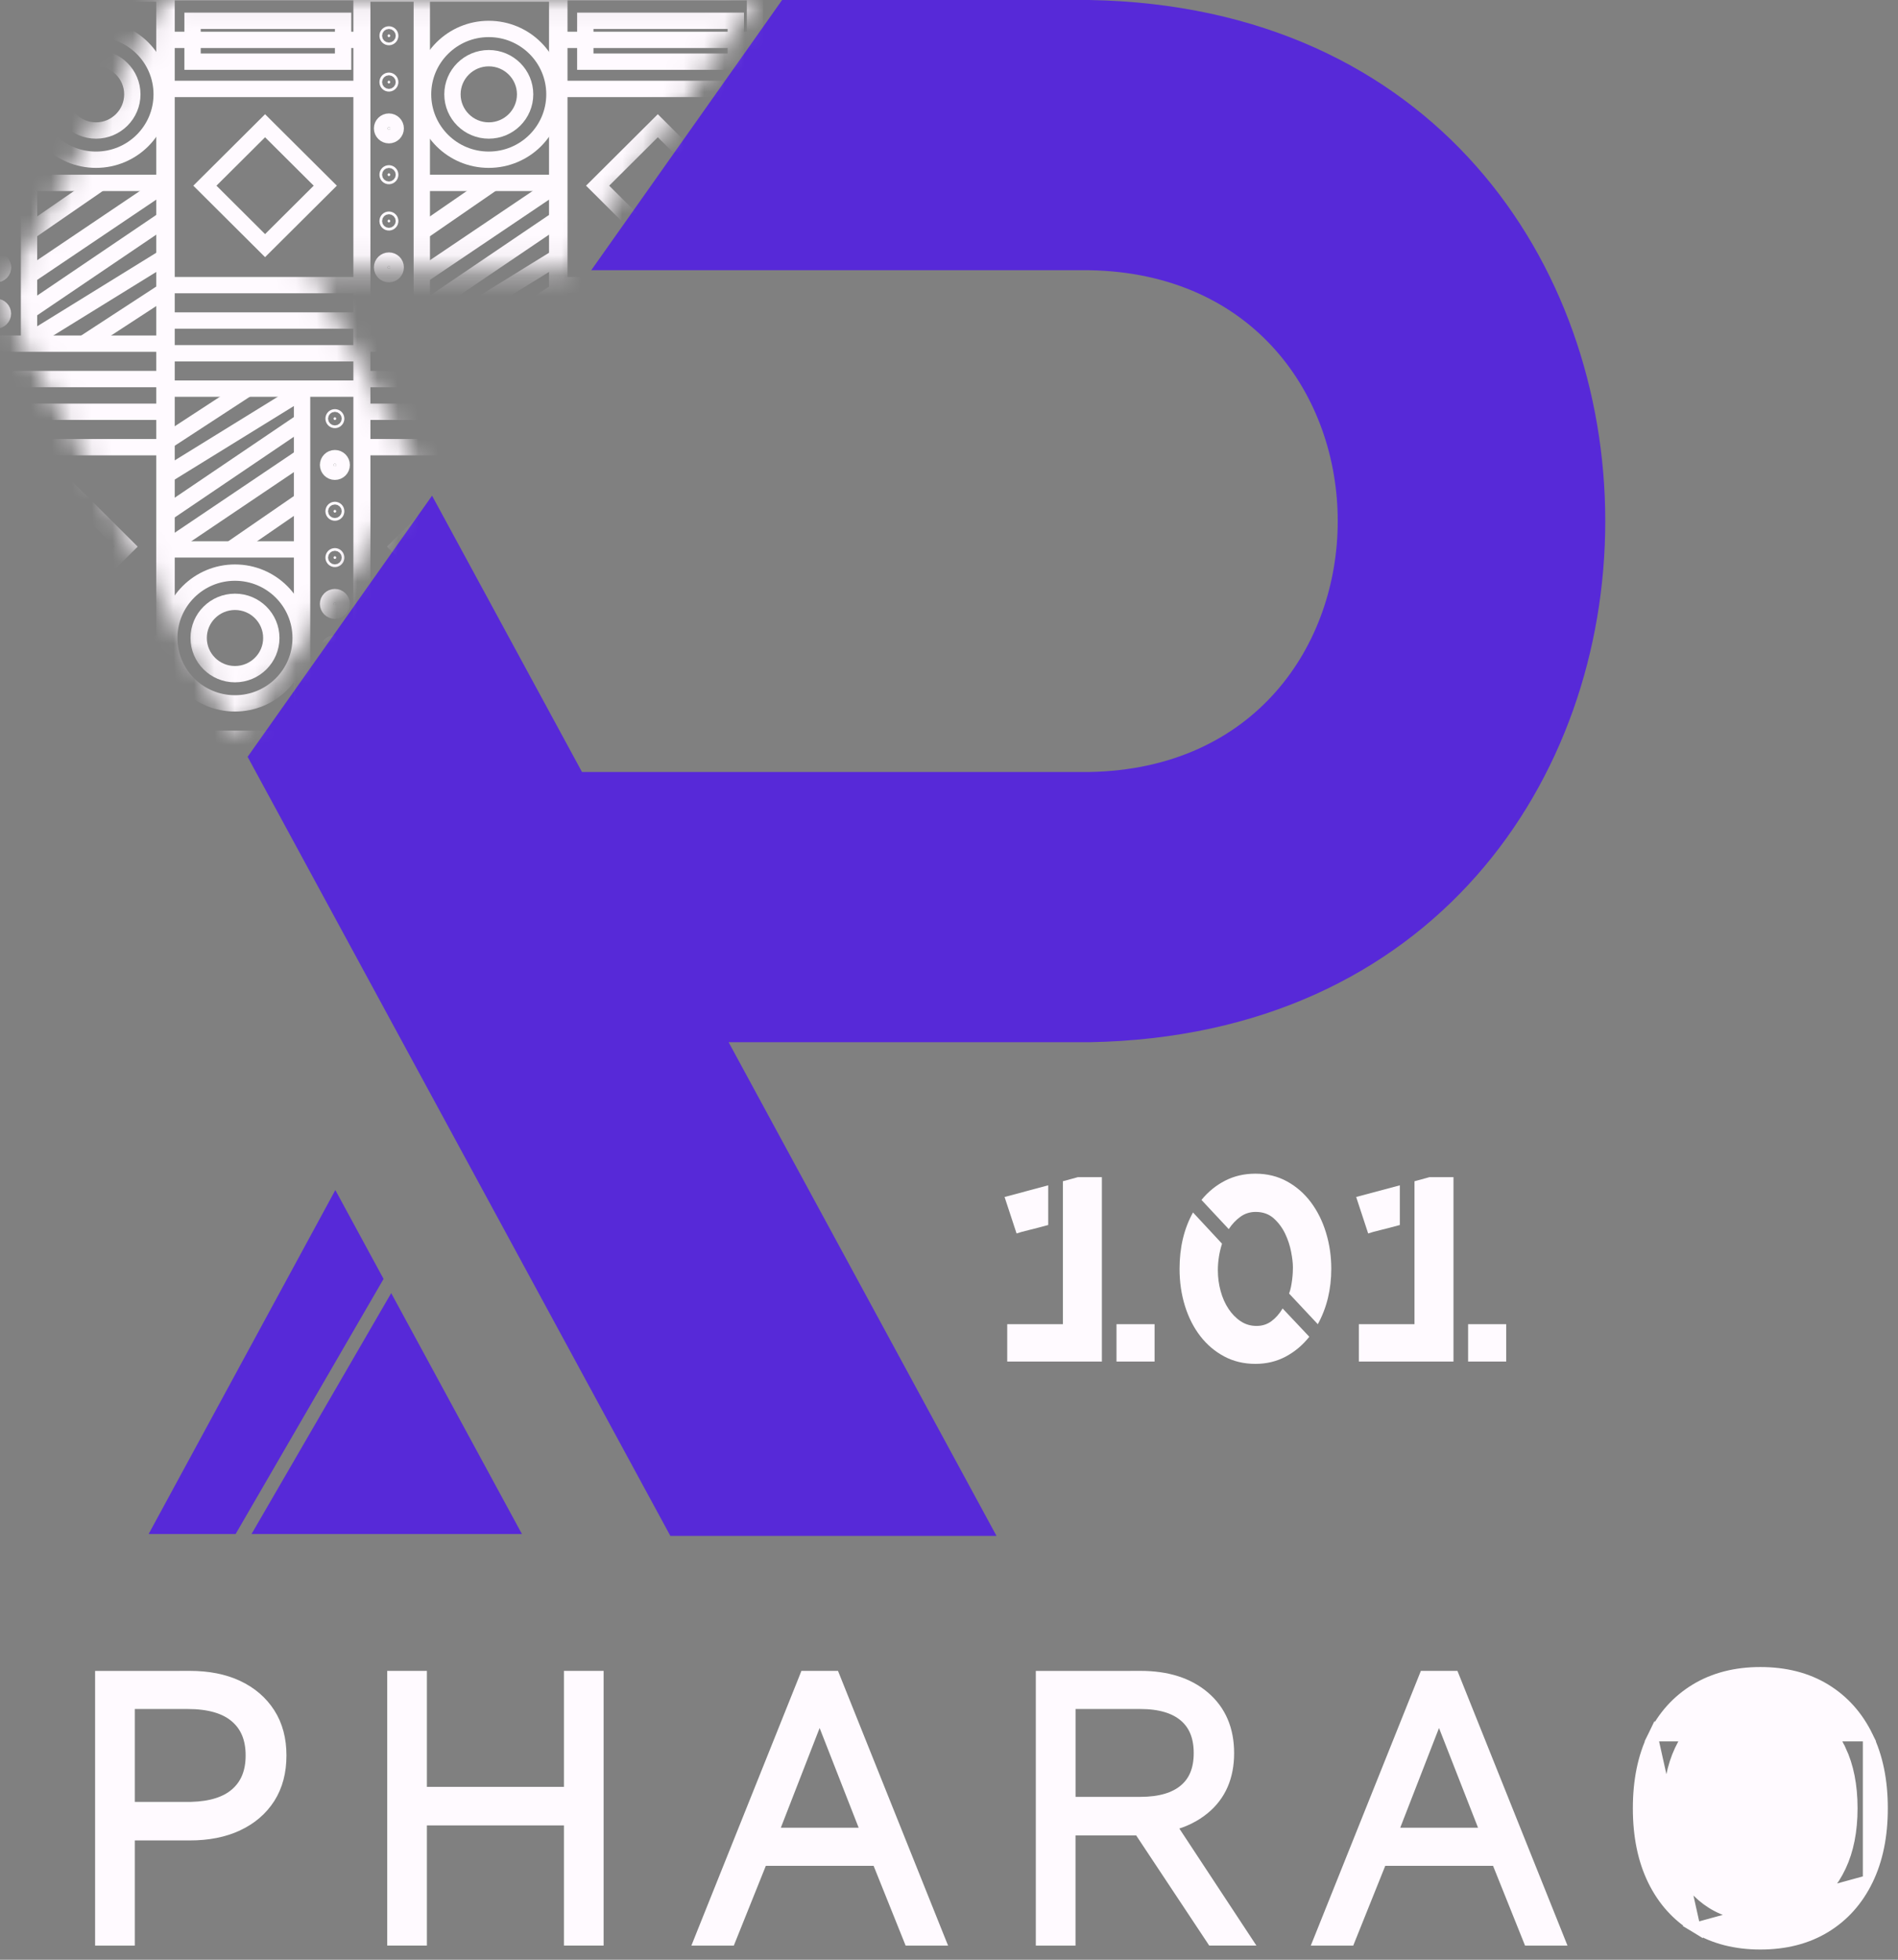 <svg width="93" height="96" viewBox="0 0 93 96" fill="none" xmlns="http://www.w3.org/2000/svg">
<rect x="0" y="0" width="93" height="96" fill="#808080" stroke="none"/>
<path d="M9.3 82.1H9.05V82.102H5.16H4.91V82.352V94.81V95.06H5.16H6.105H6.355V94.81V89.906H9.3C10.198 89.906 10.985 89.753 11.657 89.439L11.658 89.439C12.328 89.123 12.854 88.675 13.228 88.091L13.228 88.091C13.604 87.501 13.786 86.799 13.786 85.993C13.786 85.198 13.604 84.501 13.228 83.914L13.227 83.913C12.852 83.33 12.326 82.88 11.657 82.566L11.657 82.566C10.985 82.252 10.198 82.1 9.3 82.1ZM11.521 84.133L11.522 84.134C12.025 84.563 12.286 85.17 12.286 85.993C12.286 86.817 12.023 87.422 11.521 87.852C11.047 88.258 10.343 88.491 9.375 88.517H9.188H6.355V83.468H9.188C10.254 83.468 11.018 83.702 11.521 84.133Z" fill="#FFFAFF" stroke="#FFFAFF" stroke-width="0.5"/>
<path d="M20.668 82.35V82.1H20.418H19.473H19.223V82.35V94.807V95.057H19.473H20.418H20.668V94.807V89.17H27.882V94.807V95.057H28.132H29.077H29.327V94.807V82.35V82.1H29.077H28.132H27.882V82.35V87.782H20.668V82.35Z" fill="#FFFAFF" stroke="#FFFAFF" stroke-width="0.5"/>
<path d="M45.715 95.058H46.085L45.947 94.715L40.955 82.258L40.892 82.101H40.723H39.608H39.438L39.376 82.258L34.383 94.715L34.246 95.058H34.615H35.618H35.787L35.85 94.901L37.356 91.15H42.975L44.481 94.901L44.544 95.058H44.713H45.715ZM37.895 89.782L40.16 83.961L42.439 89.782H37.895Z" fill="#FFFAFF" stroke="#FFFAFF" stroke-width="0.5"/>
<path d="M55.888 82.1H55.638V82.102H51.254H51.004V82.352V94.81V95.06H51.254H52.199H52.449V94.81V89.66H55.773H55.805L59.311 94.945L59.385 95.057H59.52H60.635H61.099L60.844 94.67L57.391 89.428C58.013 89.271 58.555 89.006 59.014 88.63C59.825 87.965 60.221 87.039 60.221 85.88C60.221 84.721 59.828 83.787 59.028 83.103L59.028 83.103C58.234 82.426 57.178 82.1 55.888 82.1ZM52.451 88.272V83.468H55.87C56.843 83.468 57.549 83.69 58.024 84.096C58.493 84.496 58.741 85.078 58.741 85.877C58.741 86.68 58.493 87.255 58.025 87.65C57.55 88.052 56.844 88.272 55.87 88.272H52.451Z" fill="#FFFAFF" stroke="#FFFAFF" stroke-width="0.5"/>
<path d="M76.067 95.058H76.436L76.299 94.715L71.307 82.258L71.244 82.101H71.075H69.959H69.79L69.727 82.258L64.735 94.715L64.597 95.058H64.967H65.969H66.138L66.201 94.901L67.707 91.15H73.327L74.832 94.901L74.895 95.058H75.064H76.067ZM68.245 89.782L70.509 83.961L72.788 89.782H68.245Z" fill="#FFFAFF" stroke="#FFFAFF" stroke-width="0.5"/>
<path d="M91.527 92.109L91.527 92.11C91.041 93.106 90.348 93.884 89.447 94.431C88.544 94.981 87.477 95.25 86.255 95.25C85.044 95.25 83.98 94.981 83.073 94.431L91.527 92.109ZM91.527 92.109C92.013 91.11 92.251 89.935 92.251 88.582C92.251 87.23 92.013 86.052 91.527 85.055L91.527 92.109ZM80.982 85.055L80.982 85.055C81.468 84.059 82.164 83.281 83.073 82.731C83.982 82.181 85.046 81.912 86.255 81.912C87.478 81.912 88.544 82.181 89.448 82.732C90.348 83.281 91.041 84.056 91.527 85.055L80.982 85.055ZM80.982 85.055C80.496 86.055 80.258 87.23 80.258 88.582C80.258 89.935 80.496 91.112 80.982 92.11C81.468 93.106 82.165 93.882 83.072 94.431L80.982 85.055ZM82.303 91.436L82.303 91.436C81.931 90.648 81.74 89.698 81.74 88.58C81.74 87.464 81.931 86.514 82.303 85.724C82.675 84.933 83.196 84.333 83.864 83.912C84.53 83.493 85.324 83.28 86.255 83.28C87.201 83.28 87.997 83.494 88.654 83.912C89.315 84.332 89.834 84.932 90.206 85.724L90.207 85.724C90.578 86.512 90.769 87.462 90.769 88.58C90.769 89.695 90.578 90.645 90.206 91.436C89.833 92.228 89.317 92.83 88.655 93.247L88.655 93.248C87.995 93.666 87.198 93.879 86.255 93.879C85.324 93.879 84.53 93.666 83.864 93.247C83.196 92.827 82.675 92.227 82.303 91.436Z" fill="#FFFAFF" stroke="#FFFAFF" stroke-width="0.5"/>
<path d="M53.382 0H38.322L28.971 13.237H53.38C69.604 13.525 69.604 37.529 53.38 37.817H28.517L21.17 24.282L12.133 37.074L32.847 75.238H48.828L35.701 51.054H53.382C87.087 50.455 87.075 0.594 53.382 0Z" fill="#5729D8"/>
<path d="M49.223 58.636L51.361 58.064V60.009C51.016 60.103 50.705 60.185 50.428 60.252C50.151 60.318 49.945 60.376 49.811 60.423L49.223 58.636ZM49.352 64.867H52.08V57.865L52.813 57.665H53.991V66.698H49.353V64.867H49.352ZM54.707 66.696V64.867H56.573V66.696H54.707Z" fill="#FFFAFF"/>
<path d="M59.674 62.224C59.674 62.576 59.719 62.917 59.81 63.246C59.9 63.574 60.029 63.865 60.197 64.117C60.364 64.369 60.563 64.572 60.794 64.725C61.025 64.877 61.282 64.953 61.569 64.953C61.846 64.953 62.091 64.875 62.302 64.718C62.513 64.56 62.694 64.354 62.847 64.097L64.155 65.483C63.83 65.892 63.444 66.217 62.999 66.454C62.553 66.692 62.059 66.811 61.513 66.811C60.949 66.811 60.439 66.689 59.985 66.447C59.529 66.203 59.14 65.874 58.815 65.454C58.49 65.034 58.239 64.542 58.062 63.975C57.885 63.408 57.797 62.801 57.797 62.153C57.797 61.105 58.016 60.186 58.456 59.394L59.878 60.924C59.742 61.35 59.674 61.785 59.674 62.224ZM63.164 63.366C63.201 63.271 63.233 63.161 63.257 63.038C63.281 62.914 63.3 62.792 63.315 62.674C63.328 62.555 63.339 62.445 63.344 62.345C63.349 62.246 63.351 62.168 63.351 62.11V62.068C63.351 61.878 63.322 61.63 63.264 61.325C63.206 61.02 63.108 60.723 62.97 60.432C62.83 60.141 62.643 59.89 62.41 59.682C62.178 59.474 61.882 59.367 61.528 59.367C61.251 59.367 61.001 59.445 60.782 59.602C60.563 59.76 60.371 59.961 60.207 60.21L58.871 58.78C59.196 58.381 59.582 58.066 60.027 57.838C60.473 57.609 60.967 57.494 61.513 57.494C62.087 57.494 62.604 57.621 63.063 57.873C63.522 58.125 63.913 58.467 64.233 58.895C64.554 59.325 64.801 59.819 64.972 60.381C65.144 60.943 65.231 61.533 65.231 62.153C65.231 63.163 65.011 64.068 64.571 64.868L63.164 63.366Z" fill="#FFFAFF"/>
<path d="M66.451 58.636L68.59 58.064V60.009C68.245 60.103 67.933 60.185 67.656 60.252C67.379 60.318 67.174 60.376 67.039 60.423L66.451 58.636ZM66.58 64.867H69.309V57.865L70.041 57.665H71.219V66.698H66.582V64.867H66.58ZM71.935 66.696V64.867H73.802V66.696H71.935Z" fill="#FFFAFF"/>
<mask id="mask0_876_18848" style="mask-type:luminance" maskUnits="userSpaceOnUse" x="0" y="0" width="38" height="37">
<path d="M15.174 12.837H14.501L14.822 13.428L20.135 23.213L11.613 35.277L0.455 14.72L8.026 0.772L8.393 1.32V0.4H36.252L27.468 12.837H15.174Z" fill="white" stroke="white" stroke-width="0.8"/>
</mask>
<g mask="url(#mask0_876_18848)">
<path d="M8.056 -0.317H-1.531V36.256H8.056V-0.317Z" stroke="#FFFAFF" stroke-width="0.8" stroke-miterlimit="10"/>
<path d="M1.422 -0.384V16.835" stroke="#FFFAFF" stroke-width="0.8" stroke-miterlimit="10"/>
<path d="M7.99 16.835H-1.531" stroke="#FFFAFF" stroke-width="0.8" stroke-miterlimit="10"/>
<path d="M7.99 18.569H-1.531" stroke="#FFFAFF" stroke-width="0.8" stroke-miterlimit="10"/>
<path d="M7.99 20.171H-1.531" stroke="#FFFAFF" stroke-width="0.8" stroke-miterlimit="10"/>
<path d="M7.99 21.906H-1.531" stroke="#FFFAFF" stroke-width="0.8" stroke-miterlimit="10"/>
<path d="M6.18 26.778L3.23 23.842L0.281 26.778L3.23 29.714L6.18 26.778Z" stroke="#FFFAFF" stroke-width="0.8" stroke-miterlimit="10"/>
<path d="M7.99 31.518H-1.531" stroke="#FFFAFF" stroke-width="0.8" stroke-miterlimit="10"/>
<path d="M7.99 33.92H-1.531" stroke="#FFFAFF" stroke-width="0.8" stroke-miterlimit="10"/>
<path d="M6.784 32.852H-0.592V34.854H6.784V32.852Z" stroke="#FFFAFF" stroke-width="0.8" stroke-miterlimit="10"/>
<path d="M-0.191 2.085C-0.006 2.085 0.144 1.935 0.144 1.751C0.144 1.567 -0.006 1.418 -0.191 1.418C-0.375 1.418 -0.525 1.567 -0.525 1.751C-0.525 1.935 -0.375 2.085 -0.191 2.085Z" stroke="#FFFAFF" stroke-width="0.8" stroke-miterlimit="10"/>
<path d="M-0.191 4.354C-0.006 4.354 0.144 4.205 0.144 4.021C0.144 3.837 -0.006 3.688 -0.191 3.688C-0.375 3.688 -0.525 3.837 -0.525 4.021C-0.525 4.205 -0.375 4.354 -0.191 4.354Z" stroke="#FFFAFF" stroke-width="0.8" stroke-miterlimit="10"/>
<path d="M-0.191 6.624C-0.006 6.624 0.144 6.474 0.144 6.29C0.144 6.106 -0.006 5.957 -0.191 5.957C-0.375 5.957 -0.525 6.106 -0.525 6.29C-0.525 6.474 -0.375 6.624 -0.191 6.624Z" stroke="#FFFAFF" stroke-width="0.8" stroke-miterlimit="10"/>
<path d="M-0.191 6.624C-0.006 6.624 0.144 6.474 0.144 6.29C0.144 6.106 -0.006 5.957 -0.191 5.957C-0.375 5.957 -0.525 6.106 -0.525 6.29C-0.525 6.474 -0.375 6.624 -0.191 6.624Z" stroke="#FFFAFF" stroke-width="0.8" stroke-miterlimit="10"/>
<path d="M-0.191 8.891C-0.006 8.891 0.144 8.742 0.144 8.558C0.144 8.374 -0.006 8.225 -0.191 8.225C-0.375 8.225 -0.525 8.374 -0.525 8.558C-0.525 8.742 -0.375 8.891 -0.191 8.891Z" stroke="#FFFAFF" stroke-width="0.8" stroke-miterlimit="10"/>
<path d="M-0.191 11.161C-0.006 11.161 0.144 11.012 0.144 10.828C0.144 10.643 -0.006 10.494 -0.191 10.494C-0.375 10.494 -0.525 10.643 -0.525 10.828C-0.525 11.012 -0.375 11.161 -0.191 11.161Z" stroke="#FFFAFF" stroke-width="0.8" stroke-miterlimit="10"/>
<path d="M-0.191 13.431C-0.006 13.431 0.144 13.282 0.144 13.098C0.144 12.914 -0.006 12.765 -0.191 12.765C-0.375 12.765 -0.525 12.914 -0.525 13.098C-0.525 13.282 -0.375 13.431 -0.191 13.431Z" stroke="#FFFAFF" stroke-width="0.8" stroke-miterlimit="10"/>
<path d="M-0.191 13.431C-0.006 13.431 0.144 13.282 0.144 13.098C0.144 12.914 -0.006 12.765 -0.191 12.765C-0.375 12.765 -0.525 12.914 -0.525 13.098C-0.525 13.282 -0.375 13.431 -0.191 13.431Z" stroke="#FFFAFF" stroke-width="0.8" stroke-miterlimit="10"/>
<path d="M-0.191 15.699C-0.006 15.699 0.144 15.55 0.144 15.366C0.144 15.181 -0.006 15.032 -0.191 15.032C-0.375 15.032 -0.525 15.181 -0.525 15.366C-0.525 15.55 -0.375 15.699 -0.191 15.699Z" stroke="#FFFAFF" stroke-width="0.8" stroke-miterlimit="10"/>
<path d="M4.704 6.393C5.687 6.393 6.484 5.6 6.484 4.621C6.484 3.643 5.687 2.85 4.704 2.85C3.721 2.85 2.924 3.643 2.924 4.621C2.924 5.6 3.721 6.393 4.704 6.393Z" stroke="#FFFAFF" stroke-width="0.8" stroke-miterlimit="10"/>
<path d="M4.704 7.824C6.482 7.824 7.922 6.39 7.922 4.621C7.922 2.852 6.482 1.418 4.704 1.418C2.927 1.418 1.486 2.852 1.486 4.621C1.486 6.39 2.927 7.824 4.704 7.824Z" stroke="#FFFAFF" stroke-width="0.8" stroke-miterlimit="10"/>
<path d="M7.992 8.959H1.422" stroke="#FFFAFF" stroke-width="0.8" stroke-miterlimit="10"/>
<path d="M4.908 8.959L1.422 11.362" stroke="#FFFAFF" stroke-width="0.8" stroke-miterlimit="10"/>
<path d="M8.06 9.025L1.422 13.498" stroke="#FFFAFF" stroke-width="0.8" stroke-miterlimit="10"/>
<path d="M8.126 10.694L1.422 15.233" stroke="#FFFAFF" stroke-width="0.8" stroke-miterlimit="10"/>
<path d="M8.126 12.562L1.422 16.701" stroke="#FFFAFF" stroke-width="0.8" stroke-miterlimit="10"/>
<path d="M7.989 14.298L4.1 16.834" stroke="#FFFAFF" stroke-width="0.8" stroke-miterlimit="10"/>
<path d="M8.162 36.19H17.75L17.75 -0.384H8.162L8.162 36.19Z" stroke="#FFFAFF" stroke-width="0.8" stroke-miterlimit="10"/>
<path d="M14.801 36.257V19.038" stroke="#FFFAFF" stroke-width="0.8" stroke-miterlimit="10"/>
<path d="M8.229 19.038H17.75" stroke="#FFFAFF" stroke-width="0.8" stroke-miterlimit="10"/>
<path d="M8.229 17.305H17.75" stroke="#FFFAFF" stroke-width="0.8" stroke-miterlimit="10"/>
<path d="M8.229 15.701H17.75" stroke="#FFFAFF" stroke-width="0.8" stroke-miterlimit="10"/>
<path d="M8.229 13.967H17.75" stroke="#FFFAFF" stroke-width="0.8" stroke-miterlimit="10"/>
<path d="M10.039 9.096L12.988 12.032L15.938 9.096L12.988 6.16L10.039 9.096Z" stroke="#FFFAFF" stroke-width="0.8" stroke-miterlimit="10"/>
<path d="M8.229 4.356H17.75" stroke="#FFFAFF" stroke-width="0.8" stroke-miterlimit="10"/>
<path d="M8.229 1.953H17.75" stroke="#FFFAFF" stroke-width="0.8" stroke-miterlimit="10"/>
<path d="M9.435 3.021L16.811 3.021V1.019L9.435 1.019V3.021Z" stroke="#FFFAFF" stroke-width="0.8" stroke-miterlimit="10"/>
<path d="M16.409 34.455C16.594 34.455 16.744 34.306 16.744 34.121C16.744 33.937 16.594 33.788 16.409 33.788C16.224 33.788 16.074 33.937 16.074 34.121C16.074 34.306 16.224 34.455 16.409 34.455Z" stroke="#FFFAFF" stroke-width="0.8" stroke-miterlimit="10"/>
<path d="M16.409 32.186C16.594 32.186 16.744 32.037 16.744 31.853C16.744 31.669 16.594 31.52 16.409 31.52C16.224 31.52 16.074 31.669 16.074 31.853C16.074 32.037 16.224 32.186 16.409 32.186Z" stroke="#FFFAFF" stroke-width="0.8" stroke-miterlimit="10"/>
<path d="M16.409 29.917C16.594 29.917 16.744 29.767 16.744 29.583C16.744 29.399 16.594 29.25 16.409 29.25C16.224 29.25 16.074 29.399 16.074 29.583C16.074 29.767 16.224 29.917 16.409 29.917Z" stroke="#FFFAFF" stroke-width="0.8" stroke-miterlimit="10"/>
<path d="M16.344 29.583C16.344 29.545 16.375 29.517 16.409 29.517C16.443 29.517 16.474 29.545 16.474 29.583C16.474 29.622 16.443 29.65 16.409 29.65C16.375 29.65 16.344 29.622 16.344 29.583Z" fill="#FFFAFF" stroke="#FFFAFF" stroke-width="0.8"/>
<path d="M16.344 27.315C16.344 27.276 16.375 27.248 16.409 27.248C16.443 27.248 16.474 27.276 16.474 27.315C16.474 27.353 16.443 27.381 16.409 27.381C16.375 27.381 16.344 27.353 16.344 27.315Z" fill="#FFFAFF" stroke="#FFFAFF" stroke-width="0.8"/>
<path d="M16.344 25.044C16.344 25.006 16.375 24.978 16.409 24.978C16.443 24.978 16.474 25.006 16.474 25.044C16.474 25.083 16.443 25.111 16.409 25.111C16.375 25.111 16.344 25.083 16.344 25.044Z" fill="#FFFAFF" stroke="#FFFAFF" stroke-width="0.8"/>
<path d="M16.409 23.11C16.594 23.11 16.744 22.961 16.744 22.777C16.744 22.593 16.594 22.443 16.409 22.443C16.224 22.443 16.074 22.593 16.074 22.777C16.074 22.961 16.224 23.11 16.409 23.11Z" stroke="#FFFAFF" stroke-width="0.8" stroke-miterlimit="10"/>
<path d="M16.344 22.777C16.344 22.738 16.375 22.71 16.409 22.71C16.443 22.71 16.474 22.738 16.474 22.777C16.474 22.815 16.443 22.843 16.409 22.843C16.375 22.843 16.344 22.815 16.344 22.777Z" fill="#FFFAFF" stroke="#FFFAFF" stroke-width="0.8"/>
<path d="M16.344 20.507C16.344 20.469 16.375 20.441 16.409 20.441C16.443 20.441 16.474 20.469 16.474 20.507C16.474 20.546 16.443 20.574 16.409 20.574C16.375 20.574 16.344 20.546 16.344 20.507Z" fill="#FFFAFF" stroke="#FFFAFF" stroke-width="0.8"/>
<path d="M11.514 33.025C12.497 33.025 13.294 32.231 13.294 31.253C13.294 30.275 12.497 29.481 11.514 29.481C10.531 29.481 9.734 30.275 9.734 31.253C9.734 32.231 10.531 33.025 11.514 33.025Z" stroke="#FFFAFF" stroke-width="0.8" stroke-miterlimit="10"/>
<path d="M11.513 34.456C13.29 34.456 14.731 33.022 14.731 31.253C14.731 29.484 13.29 28.05 11.513 28.05C9.736 28.05 8.295 29.484 8.295 31.253C8.295 33.022 9.736 34.456 11.513 34.456Z" stroke="#FFFAFF" stroke-width="0.8" stroke-miterlimit="10"/>
<path d="M8.229 26.913H14.8" stroke="#FFFAFF" stroke-width="0.8" stroke-miterlimit="10"/>
<path d="M11.312 26.913L14.799 24.511" stroke="#FFFAFF" stroke-width="0.8" stroke-miterlimit="10"/>
<path d="M8.162 26.848L14.8 22.376" stroke="#FFFAFF" stroke-width="0.8" stroke-miterlimit="10"/>
<path d="M8.094 25.18L14.8 20.642" stroke="#FFFAFF" stroke-width="0.8" stroke-miterlimit="10"/>
<path d="M8.094 23.31L14.8 19.173" stroke="#FFFAFF" stroke-width="0.8" stroke-miterlimit="10"/>
<path d="M8.229 21.575L12.118 19.038" stroke="#FFFAFF" stroke-width="0.8" stroke-miterlimit="10"/>
<path d="M27.302 -0.317H17.715V36.256H27.302V-0.317Z" stroke="#FFFAFF" stroke-width="0.8" stroke-miterlimit="10"/>
<path d="M20.668 -0.384V16.835" stroke="#FFFAFF" stroke-width="0.8" stroke-miterlimit="10"/>
<path d="M27.236 16.835H17.715" stroke="#FFFAFF" stroke-width="0.8" stroke-miterlimit="10"/>
<path d="M27.236 18.569H17.715" stroke="#FFFAFF" stroke-width="0.8" stroke-miterlimit="10"/>
<path d="M27.236 20.171H17.715" stroke="#FFFAFF" stroke-width="0.8" stroke-miterlimit="10"/>
<path d="M27.236 21.905H17.715" stroke="#FFFAFF" stroke-width="0.8" stroke-miterlimit="10"/>
<path d="M25.426 26.777L22.477 23.841L19.527 26.777L22.477 29.713L25.426 26.777Z" stroke="#FFFAFF" stroke-width="0.8" stroke-miterlimit="10"/>
<path d="M27.236 31.518H17.715" stroke="#FFFAFF" stroke-width="0.8" stroke-miterlimit="10"/>
<path d="M27.236 33.92H17.715" stroke="#FFFAFF" stroke-width="0.8" stroke-miterlimit="10"/>
<path d="M26.03 32.852H18.654V34.854H26.03V32.852Z" stroke="#FFFAFF" stroke-width="0.8" stroke-miterlimit="10"/>
<path d="M18.991 1.751C18.991 1.713 19.021 1.685 19.056 1.685C19.09 1.685 19.121 1.713 19.121 1.751C19.121 1.79 19.09 1.818 19.056 1.818C19.021 1.818 18.991 1.79 18.991 1.751Z" fill="#FFFAFF" stroke="#FFFAFF" stroke-width="0.8"/>
<path d="M18.991 4.021C18.991 3.982 19.021 3.954 19.056 3.954C19.09 3.954 19.121 3.982 19.121 4.021C19.121 4.059 19.09 4.088 19.056 4.088C19.021 4.088 18.991 4.059 18.991 4.021Z" fill="#FFFAFF" stroke="#FFFAFF" stroke-width="0.8"/>
<path d="M19.056 6.624C19.241 6.624 19.39 6.474 19.39 6.29C19.39 6.106 19.241 5.957 19.056 5.957C18.871 5.957 18.721 6.106 18.721 6.29C18.721 6.474 18.871 6.624 19.056 6.624Z" stroke="#FFFAFF" stroke-width="0.8" stroke-miterlimit="10"/>
<path d="M18.991 6.29C18.991 6.252 19.021 6.224 19.056 6.224C19.09 6.224 19.121 6.252 19.121 6.29C19.121 6.329 19.09 6.357 19.056 6.357C19.021 6.357 18.991 6.329 18.991 6.29Z" fill="#FFFAFF" stroke="#FFFAFF" stroke-width="0.8"/>
<path d="M18.991 8.558C18.991 8.519 19.021 8.491 19.056 8.491C19.09 8.491 19.121 8.519 19.121 8.558C19.121 8.597 19.09 8.625 19.056 8.625C19.021 8.625 18.991 8.597 18.991 8.558Z" fill="#FFFAFF" stroke="#FFFAFF" stroke-width="0.8"/>
<path d="M18.991 10.828C18.991 10.789 19.021 10.761 19.056 10.761C19.09 10.761 19.121 10.789 19.121 10.828C19.121 10.866 19.09 10.894 19.056 10.894C19.021 10.894 18.991 10.866 18.991 10.828Z" fill="#FFFAFF" stroke="#FFFAFF" stroke-width="0.8"/>
<path d="M19.056 13.431C19.241 13.431 19.39 13.282 19.39 13.098C19.39 12.914 19.241 12.765 19.056 12.765C18.871 12.765 18.721 12.914 18.721 13.098C18.721 13.282 18.871 13.431 19.056 13.431Z" stroke="#FFFAFF" stroke-width="0.8" stroke-miterlimit="10"/>
<path d="M18.991 13.098C18.991 13.059 19.021 13.031 19.056 13.031C19.09 13.031 19.121 13.059 19.121 13.098C19.121 13.136 19.09 13.165 19.056 13.165C19.021 13.165 18.991 13.136 18.991 13.098Z" fill="#FFFAFF" stroke="#FFFAFF" stroke-width="0.8"/>
<path d="M19.056 15.699C19.241 15.699 19.39 15.55 19.39 15.366C19.39 15.181 19.241 15.032 19.056 15.032C18.871 15.032 18.721 15.181 18.721 15.366C18.721 15.55 18.871 15.699 19.056 15.699Z" stroke="#FFFAFF" stroke-width="0.8" stroke-miterlimit="10"/>
<path d="M23.95 6.393C24.933 6.393 25.73 5.6 25.73 4.621C25.73 3.643 24.933 2.85 23.95 2.85C22.967 2.85 22.17 3.643 22.17 4.621C22.17 5.6 22.967 6.393 23.95 6.393Z" stroke="#FFFAFF" stroke-width="0.8" stroke-miterlimit="10"/>
<path d="M23.948 7.824C25.726 7.824 27.166 6.39 27.166 4.621C27.166 2.852 25.726 1.418 23.948 1.418C22.171 1.418 20.73 2.852 20.73 4.621C20.73 6.39 22.171 7.824 23.948 7.824Z" stroke="#FFFAFF" stroke-width="0.8" stroke-miterlimit="10"/>
<path d="M27.238 8.959H20.668" stroke="#FFFAFF" stroke-width="0.8" stroke-miterlimit="10"/>
<path d="M24.154 8.959L20.668 11.362" stroke="#FFFAFF" stroke-width="0.8" stroke-miterlimit="10"/>
<path d="M27.306 9.025L20.668 13.498" stroke="#FFFAFF" stroke-width="0.8" stroke-miterlimit="10"/>
<path d="M27.372 10.694L20.668 15.233" stroke="#FFFAFF" stroke-width="0.8" stroke-miterlimit="10"/>
<path d="M27.372 12.562L20.668 16.701" stroke="#FFFAFF" stroke-width="0.8" stroke-miterlimit="10"/>
<path d="M27.237 14.298L23.35 16.834" stroke="#FFFAFF" stroke-width="0.8" stroke-miterlimit="10"/>
<path d="M27.407 36.19H36.994L36.994 -0.384H27.407L27.407 36.19Z" stroke="#FFFAFF" stroke-width="0.8" stroke-miterlimit="10"/>
<path d="M34.045 36.257V19.038" stroke="#FFFAFF" stroke-width="0.8" stroke-miterlimit="10"/>
<path d="M27.473 19.038H36.994" stroke="#FFFAFF" stroke-width="0.8" stroke-miterlimit="10"/>
<path d="M27.473 17.305H36.994" stroke="#FFFAFF" stroke-width="0.8" stroke-miterlimit="10"/>
<path d="M27.473 15.701H36.994" stroke="#FFFAFF" stroke-width="0.8" stroke-miterlimit="10"/>
<path d="M27.473 13.967H36.994" stroke="#FFFAFF" stroke-width="0.8" stroke-miterlimit="10"/>
<path d="M29.283 9.096L32.232 12.032L35.182 9.096L32.232 6.16L29.283 9.096Z" stroke="#FFFAFF" stroke-width="0.8" stroke-miterlimit="10"/>
<path d="M27.473 4.356H36.994" stroke="#FFFAFF" stroke-width="0.8" stroke-miterlimit="10"/>
<path d="M27.473 1.953H36.994" stroke="#FFFAFF" stroke-width="0.8" stroke-miterlimit="10"/>
<path d="M28.679 3.021L36.055 3.021V1.019L28.679 1.019V3.021Z" stroke="#FFFAFF" stroke-width="0.8" stroke-miterlimit="10"/>
<path d="M35.653 34.455C35.838 34.455 35.988 34.306 35.988 34.121C35.988 33.937 35.838 33.788 35.653 33.788C35.468 33.788 35.318 33.937 35.318 34.121C35.318 34.306 35.468 34.455 35.653 34.455Z" stroke="#FFFAFF" stroke-width="0.8" stroke-miterlimit="10"/>
<path d="M35.653 32.186C35.838 32.186 35.988 32.037 35.988 31.853C35.988 31.669 35.838 31.52 35.653 31.52C35.468 31.52 35.318 31.669 35.318 31.853C35.318 32.037 35.468 32.186 35.653 32.186Z" stroke="#FFFAFF" stroke-width="0.8" stroke-miterlimit="10"/>
<path d="M35.653 29.917C35.838 29.917 35.988 29.767 35.988 29.583C35.988 29.399 35.838 29.25 35.653 29.25C35.468 29.25 35.318 29.399 35.318 29.583C35.318 29.767 35.468 29.917 35.653 29.917Z" stroke="#FFFAFF" stroke-width="0.8" stroke-miterlimit="10"/>
<path d="M35.653 29.917C35.838 29.917 35.988 29.767 35.988 29.583C35.988 29.399 35.838 29.25 35.653 29.25C35.468 29.25 35.318 29.399 35.318 29.583C35.318 29.767 35.468 29.917 35.653 29.917Z" stroke="#FFFAFF" stroke-width="0.8" stroke-miterlimit="10"/>
<path d="M35.653 27.648C35.838 27.648 35.988 27.499 35.988 27.315C35.988 27.131 35.838 26.981 35.653 26.981C35.468 26.981 35.318 27.131 35.318 27.315C35.318 27.499 35.468 27.648 35.653 27.648Z" stroke="#FFFAFF" stroke-width="0.8" stroke-miterlimit="10"/>
<path d="M35.653 25.378C35.838 25.378 35.988 25.228 35.988 25.044C35.988 24.86 35.838 24.711 35.653 24.711C35.468 24.711 35.318 24.86 35.318 25.044C35.318 25.228 35.468 25.378 35.653 25.378Z" stroke="#FFFAFF" stroke-width="0.8" stroke-miterlimit="10"/>
<path d="M35.653 23.11C35.838 23.11 35.988 22.961 35.988 22.777C35.988 22.593 35.838 22.443 35.653 22.443C35.468 22.443 35.318 22.593 35.318 22.777C35.318 22.961 35.468 23.11 35.653 23.11Z" stroke="#FFFAFF" stroke-width="0.8" stroke-miterlimit="10"/>
<path d="M35.653 23.11C35.838 23.11 35.988 22.961 35.988 22.777C35.988 22.593 35.838 22.443 35.653 22.443C35.468 22.443 35.318 22.593 35.318 22.777C35.318 22.961 35.468 23.11 35.653 23.11Z" stroke="#FFFAFF" stroke-width="0.8" stroke-miterlimit="10"/>
<path d="M35.653 20.84C35.838 20.84 35.988 20.691 35.988 20.507C35.988 20.323 35.838 20.174 35.653 20.174C35.468 20.174 35.318 20.323 35.318 20.507C35.318 20.691 35.468 20.84 35.653 20.84Z" stroke="#FFFAFF" stroke-width="0.8" stroke-miterlimit="10"/>
<path d="M30.758 33.025C31.741 33.025 32.538 32.231 32.538 31.253C32.538 30.275 31.741 29.481 30.758 29.481C29.775 29.481 28.979 30.275 28.979 31.253C28.979 32.231 29.775 33.025 30.758 33.025Z" stroke="#FFFAFF" stroke-width="0.8" stroke-miterlimit="10"/>
<path d="M30.757 34.456C32.534 34.456 33.975 33.022 33.975 31.253C33.975 29.484 32.534 28.05 30.757 28.05C28.98 28.05 27.539 29.484 27.539 31.253C27.539 33.022 28.98 34.456 30.757 34.456Z" stroke="#FFFAFF" stroke-width="0.8" stroke-miterlimit="10"/>
<path d="M27.473 26.913H34.045" stroke="#FFFAFF" stroke-width="0.8" stroke-miterlimit="10"/>
<path d="M30.557 26.913L34.043 24.511" stroke="#FFFAFF" stroke-width="0.8" stroke-miterlimit="10"/>
<path d="M27.406 26.848L34.044 22.376" stroke="#FFFAFF" stroke-width="0.8" stroke-miterlimit="10"/>
<path d="M27.338 25.18L34.044 20.642" stroke="#FFFAFF" stroke-width="0.8" stroke-miterlimit="10"/>
<path d="M27.338 23.31L34.044 19.173" stroke="#FFFAFF" stroke-width="0.8" stroke-miterlimit="10"/>
<path d="M27.473 21.575L31.362 19.038" stroke="#FFFAFF" stroke-width="0.8" stroke-miterlimit="10"/>
</g>
<path d="M18.794 62.65L11.545 75.146H7.283L16.431 58.296L18.794 62.65Z" fill="#5729D8"/>
<path d="M25.575 75.147H12.324L19.168 63.345L25.575 75.147Z" fill="#5729D8"/>
</svg>
